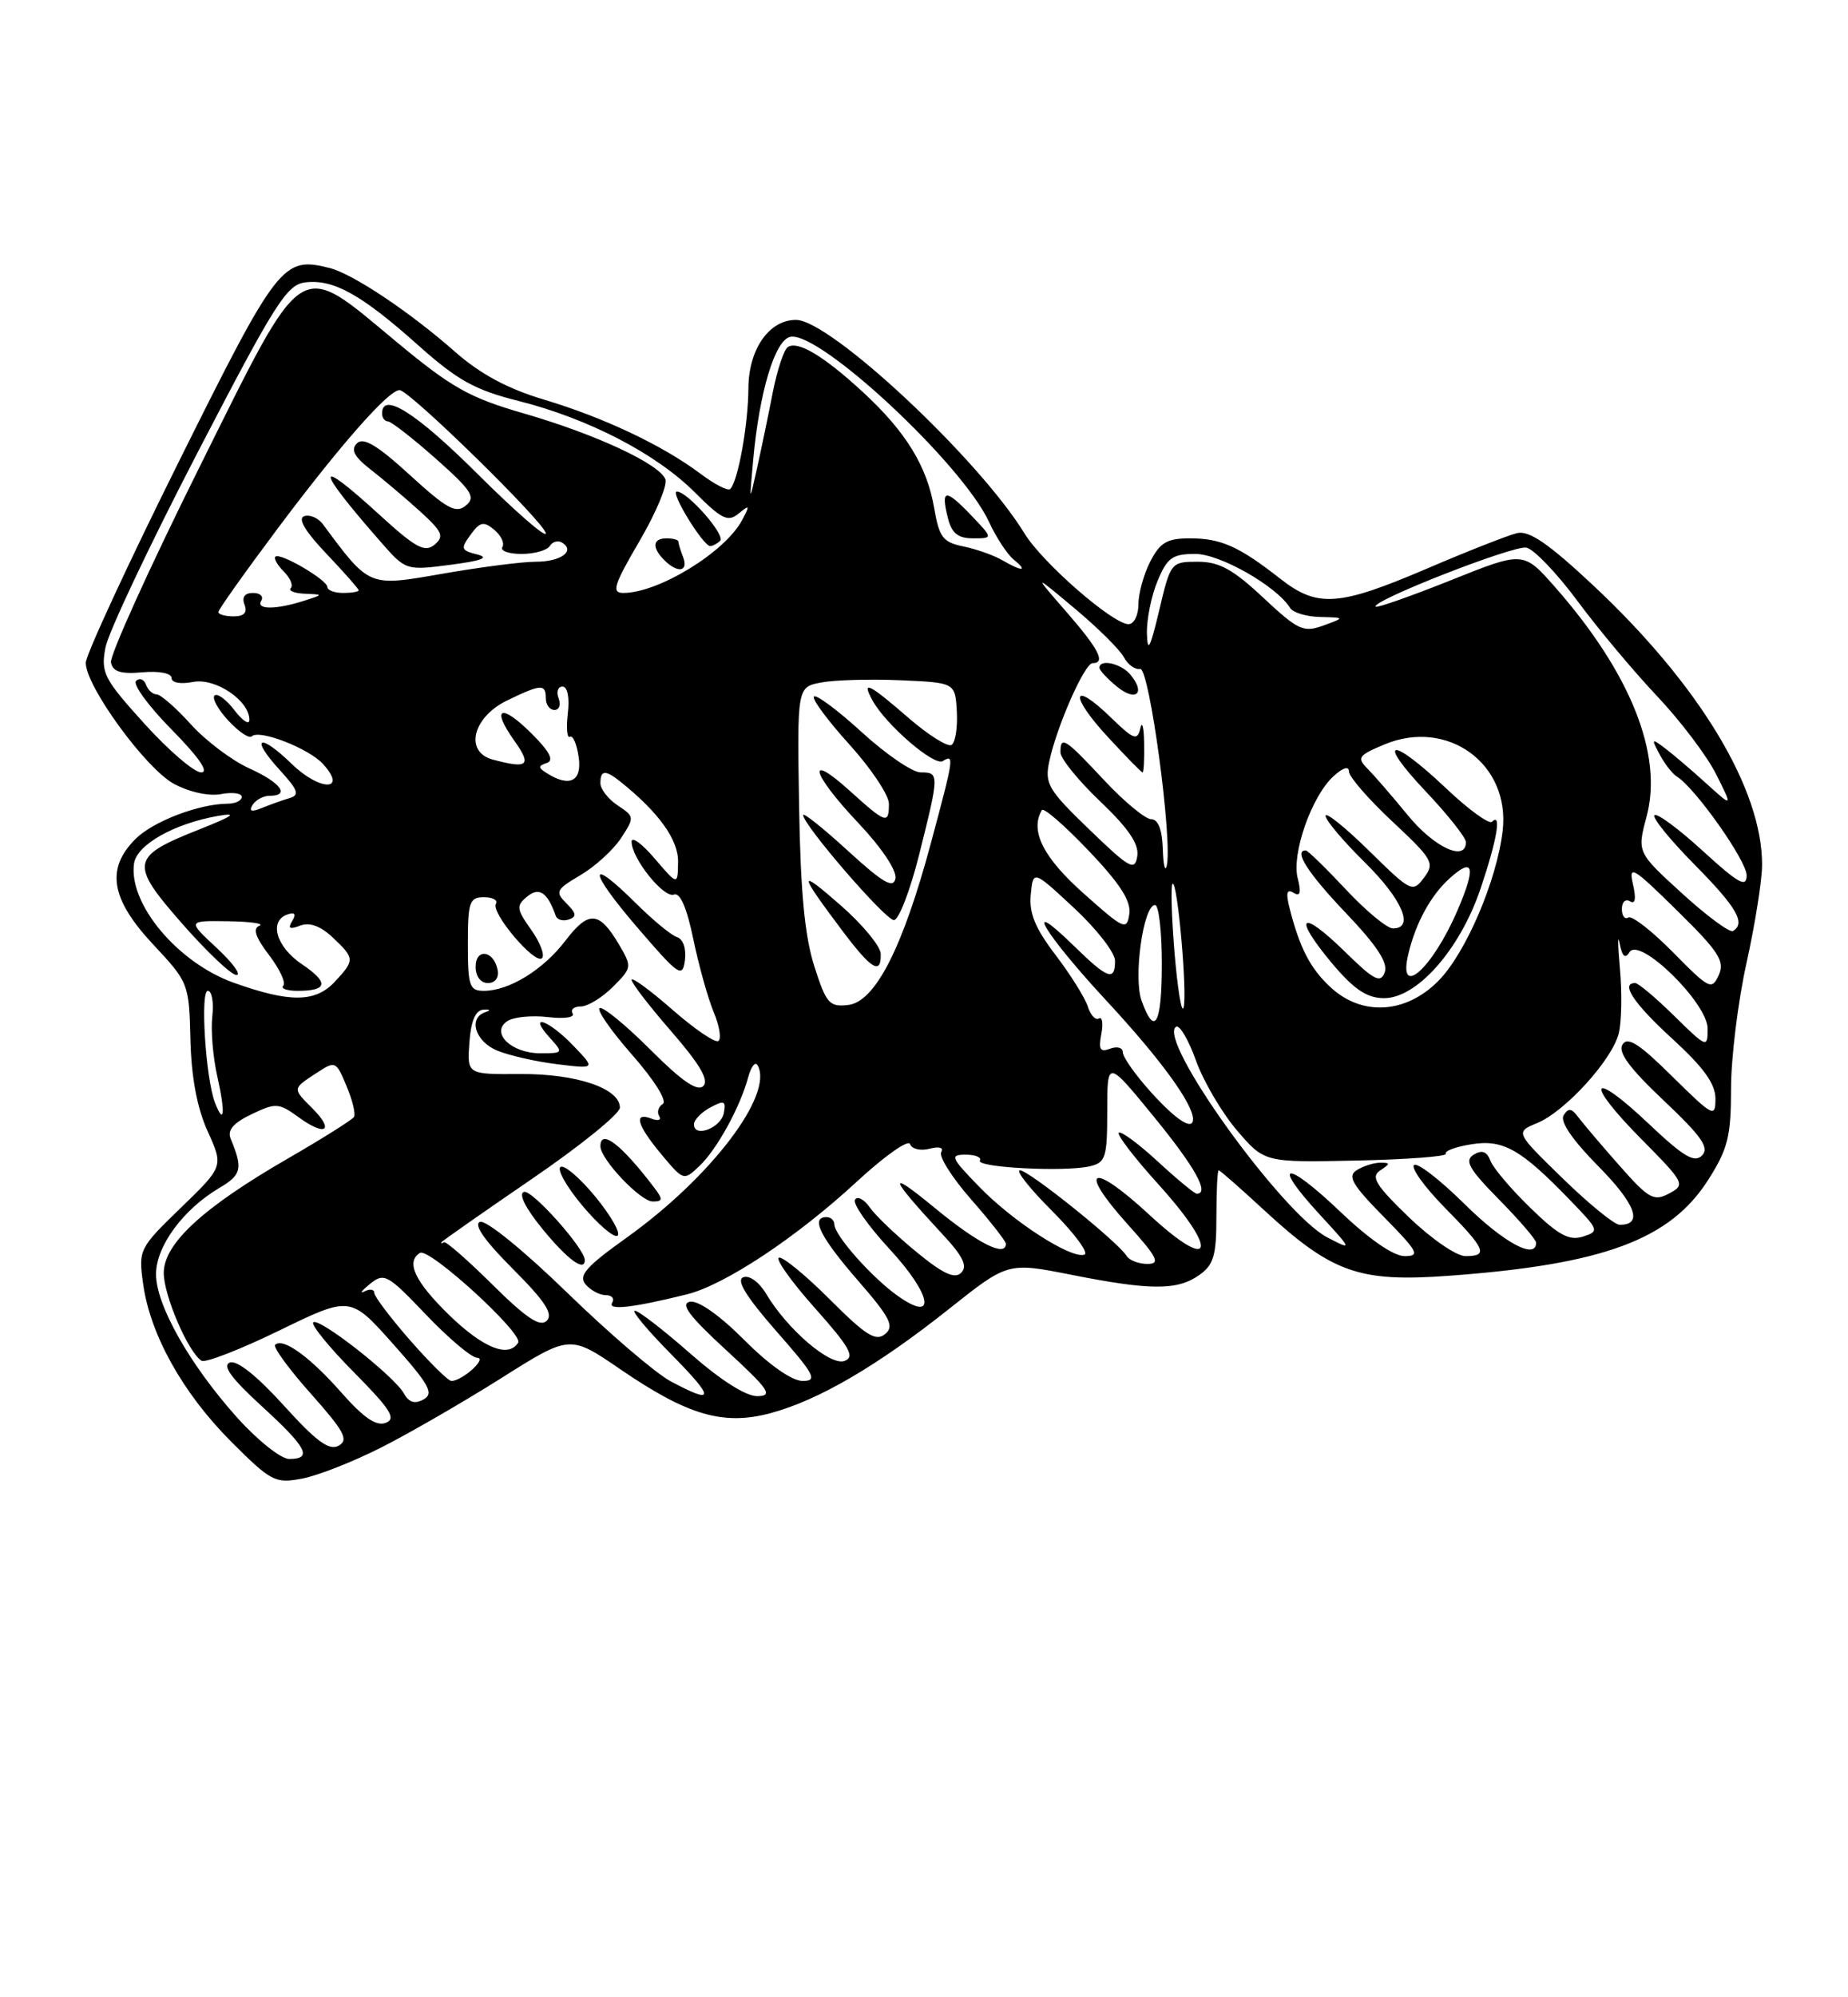 <?xml version="1.0" encoding="UTF-8" standalone="no"?>
<!DOCTYPE svg PUBLIC "-//W3C//DTD SVG 1.1//EN" "http://www.w3.org/Graphics/SVG/1.1/DTD/svg11.dtd" >
<svg xmlns="http://www.w3.org/2000/svg" xmlns:xlink="http://www.w3.org/1999/xlink" version="1.1" viewBox="0 0 237 256">
 <g >
 <path fill="currentColor"
d=" M 48.93 185.51 C 52.54 183.68 59.46 179.68 64.30 176.63 C 73.09 171.08 73.09 171.08 79.55 175.50 C 88.19 181.41 92.76 182.75 98.81 181.13 C 104.96 179.48 112.52 175.07 121.72 167.76 C 129.25 161.78 129.25 161.78 137.38 163.39 C 147.53 165.40 150.96 165.42 153.78 163.44 C 155.65 162.13 156.00 160.95 156.00 155.94 C 156.00 152.67 156.13 150.00 156.29 150.00 C 156.46 150.00 159.03 152.26 162.02 155.02 C 170.80 163.13 174.25 164.37 185.80 163.52 C 205.64 162.07 214.21 158.90 219.10 151.18 C 221.60 147.24 222.00 145.63 222.00 139.50 C 222.00 135.60 222.89 128.37 223.98 123.45 C 225.07 118.53 225.97 112.88 225.98 110.91 C 226.04 101.16 217.91 87.72 204.24 74.95 C 198.59 69.67 196.09 67.96 194.56 68.33 C 193.43 68.60 188.22 70.64 183.00 72.88 C 171.62 77.74 168.96 77.92 164.14 74.14 C 158.89 70.03 156.58 69.00 152.59 69.00 C 149.68 69.00 148.78 69.53 147.53 71.95 C 146.69 73.57 146.00 76.05 146.00 77.45 C 146.00 78.85 145.43 80.00 144.73 80.00 C 142.72 80.00 133.71 72.15 131.40 68.39 C 125.52 58.79 106.47 41.00 102.08 41.00 C 98.62 41.00 96.00 44.78 95.98 49.79 C 95.95 54.47 94.65 61.68 93.65 62.68 C 93.37 62.97 91.64 62.08 89.82 60.71 C 84.99 57.09 77.45 53.52 69.77 51.22 C 65.11 49.83 61.61 47.95 58.38 45.11 C 52.56 39.98 45.25 35.10 42.27 34.35 C 36.27 32.85 35.64 33.65 22.97 59.10 C 16.39 72.32 11.00 83.96 11.00 84.96 C 11.00 87.97 18.70 98.52 22.31 100.47 C 24.29 101.53 26.80 102.08 28.35 101.78 C 29.81 101.51 31.00 101.66 31.00 102.14 C 31.00 102.61 30.21 103.00 29.25 103.01 C 25.54 103.02 19.64 105.27 17.37 107.54 C 13.56 111.35 14.20 115.23 19.62 121.03 C 24.18 125.90 24.25 126.06 24.42 133.23 C 24.54 138.10 25.27 141.99 26.63 145.00 C 28.67 149.50 28.67 149.50 23.21 154.79 C 17.85 159.97 17.75 160.17 18.35 164.53 C 19.24 171.04 23.45 178.58 29.64 184.77 C 34.76 189.89 35.29 190.17 38.72 189.52 C 40.73 189.15 45.32 187.34 48.93 185.51 Z  M 30.48 181.77 C 24.37 174.97 20.02 167.31 20.01 163.33 C 20.00 159.75 23.48 155.01 28.13 152.26 C 30.99 150.58 31.17 149.78 29.58 145.95 C 29.13 144.86 29.92 143.93 32.27 142.81 C 35.39 141.32 35.75 141.35 38.34 143.23 C 41.74 145.70 42.92 144.92 40.08 142.08 C 37.49 139.49 37.48 139.57 40.53 137.57 C 43.02 135.94 43.08 135.96 44.44 139.20 C 45.20 141.00 45.63 142.78 45.40 143.16 C 45.17 143.53 41.35 145.93 36.92 148.49 C 26.02 154.78 21.00 159.40 21.00 163.16 C 21.00 166.05 24.15 173.36 25.85 174.41 C 26.34 174.71 30.83 172.96 35.83 170.53 C 44.93 166.10 44.93 166.10 50.43 172.28 C 55.06 177.48 55.68 178.60 54.33 179.36 C 53.20 179.99 52.45 179.77 51.80 178.60 C 50.54 176.36 40.88 168.79 40.17 169.49 C 39.87 169.80 42.21 172.68 45.39 175.89 C 50.11 180.66 50.85 181.84 49.47 182.37 C 48.26 182.84 46.63 181.72 43.78 178.49 C 39.74 173.90 36.27 171.40 35.29 172.37 C 35.00 172.67 37.07 175.50 39.89 178.66 C 44.16 183.46 44.75 184.56 43.43 185.30 C 42.22 185.97 40.58 184.77 36.39 180.14 C 32.97 176.36 30.38 174.30 29.48 174.64 C 28.47 175.03 29.67 176.67 33.53 180.20 C 39.37 185.54 40.14 187.00 37.09 187.00 C 36.04 187.00 33.07 184.64 30.48 181.77 Z  M 86.00 177.04 C 84.08 176.01 78.08 170.88 72.69 165.64 C 67.15 160.26 62.31 156.33 61.56 156.61 C 60.70 156.94 62.15 159.02 65.76 162.63 C 69.89 166.76 70.98 168.42 70.12 169.28 C 69.27 170.13 67.53 168.98 63.18 164.68 C 60.00 161.53 57.19 159.07 56.94 159.22 C 56.70 159.38 56.54 159.38 56.59 159.24 C 56.65 159.10 61.82 155.48 68.09 151.19 C 74.37 146.91 79.50 142.76 79.50 141.97 C 79.50 139.49 73.91 137.61 66.70 137.66 C 59.90 137.71 59.90 137.71 60.20 133.61 C 60.40 130.83 60.98 129.48 62.00 129.41 C 62.87 129.35 62.97 129.48 62.25 129.73 C 60.01 130.48 60.93 133.48 63.75 134.65 C 65.26 135.28 68.72 136.07 71.44 136.40 C 76.39 137.01 76.39 137.01 73.51 134.01 C 70.34 130.70 67.59 129.78 70.50 133.00 C 72.27 134.96 72.25 135.00 69.28 135.00 C 65.56 135.00 62.86 132.36 65.06 130.88 C 65.85 130.35 68.19 130.12 70.25 130.36 C 72.35 130.61 73.75 130.41 73.44 129.90 C 73.13 129.41 73.60 129.00 74.49 129.00 C 75.37 129.00 77.22 127.87 78.60 126.49 C 81.06 124.03 81.07 123.93 79.36 121.02 C 76.84 116.77 75.49 116.67 72.52 120.56 C 69.67 124.31 65.28 127.00 62.05 127.00 C 60.21 127.00 60.00 126.38 60.00 121.00 C 60.00 115.61 60.21 115.00 62.06 115.00 C 63.19 115.00 63.89 115.38 63.60 115.84 C 62.91 116.96 68.61 123.69 69.51 122.81 C 69.90 122.43 69.27 120.79 68.12 119.17 C 66.24 116.52 66.18 116.09 67.59 114.93 C 69.14 113.64 70.21 114.35 71.28 117.40 C 71.46 117.89 72.20 118.10 72.93 117.86 C 73.99 117.50 73.93 117.07 72.65 115.79 C 71.16 114.31 71.30 114.02 74.44 112.17 C 76.32 111.06 78.66 108.93 79.64 107.43 C 81.39 104.76 81.38 104.66 79.21 103.23 C 78.00 102.42 77.00 101.14 77.00 100.38 C 77.00 98.67 77.64 98.64 79.64 100.25 C 84.51 104.16 87.00 107.64 86.96 110.47 C 86.92 113.50 86.92 113.50 83.96 110.04 C 82.33 108.13 81.00 107.16 81.00 107.88 C 81.00 110.02 85.13 115.17 86.43 114.66 C 87.22 114.36 88.08 116.33 88.91 120.35 C 89.61 123.73 90.79 127.95 91.53 129.73 C 92.27 131.50 92.54 133.17 92.12 133.43 C 91.70 133.69 89.02 131.86 86.18 129.37 C 83.33 126.88 81.00 125.18 81.00 125.59 C 81.00 126.01 83.31 129.00 86.13 132.24 C 89.75 136.41 90.95 138.45 90.20 139.20 C 89.45 139.95 87.46 138.59 83.46 134.59 C 80.33 131.46 77.39 129.04 76.92 129.20 C 76.45 129.37 78.31 132.06 81.05 135.18 C 83.94 138.47 85.60 141.13 85.00 141.50 C 84.43 141.85 84.22 142.55 84.54 143.06 C 84.85 143.56 84.41 143.71 83.55 143.38 C 81.20 142.48 81.68 144.20 84.84 147.98 C 87.66 151.35 87.69 151.36 89.71 149.44 C 91.96 147.30 94.94 141.86 95.96 138.05 C 96.33 136.69 96.87 136.01 97.16 136.54 C 99.27 140.27 91.16 150.93 80.34 158.65 C 75.18 162.33 74.16 163.49 75.09 164.61 C 75.73 165.37 76.89 166.00 77.68 166.00 C 78.47 166.00 78.84 166.44 78.51 166.98 C 77.89 167.99 81.16 167.62 88.09 165.90 C 92.97 164.69 102.18 158.58 109.91 151.43 C 113.44 148.17 116.50 146.01 116.71 146.64 C 116.92 147.27 118.04 147.54 119.20 147.24 C 120.45 146.91 121.06 147.09 120.71 147.67 C 120.37 148.21 122.10 150.94 124.55 153.74 C 127.00 156.53 129.00 159.09 129.00 159.41 C 129.00 161.19 125.44 159.40 119.84 154.79 C 113.63 149.68 113.97 150.77 120.92 158.25 C 123.51 161.03 124.11 162.29 123.27 163.13 C 122.44 163.96 120.95 163.28 117.51 160.45 C 114.96 158.36 112.27 155.80 111.54 154.75 C 110.81 153.71 109.96 153.26 109.65 153.77 C 109.33 154.27 111.32 157.10 114.06 160.07 C 119.54 165.99 120.16 169.68 115.08 166.06 C 111.77 163.70 107.00 158.31 107.00 156.92 C 107.00 156.42 106.55 156.00 106.00 156.00 C 103.92 156.00 105.17 158.53 109.98 164.07 C 114.18 168.90 114.73 169.98 113.51 170.99 C 112.32 171.98 111.04 171.17 106.42 166.55 C 103.32 163.45 100.38 161.04 99.90 161.20 C 99.42 161.37 101.49 164.27 104.50 167.65 C 108.97 172.66 109.67 173.91 108.32 174.43 C 106.50 175.13 100.99 170.42 98.26 165.84 C 97.36 164.33 96.10 163.41 95.32 163.71 C 94.38 164.07 95.68 166.19 99.56 170.62 C 104.49 176.22 104.90 177.00 102.93 177.00 C 101.57 177.00 98.65 174.96 95.45 171.75 C 92.28 168.57 89.53 166.64 88.48 166.85 C 87.20 167.11 88.38 168.68 93.13 173.05 C 98.62 178.10 99.18 178.91 97.15 178.95 C 95.69 178.98 92.45 176.93 88.54 173.50 C 85.10 170.47 81.89 168.00 81.42 168.00 C 80.95 168.00 83.01 170.47 86.00 173.50 C 91.73 179.30 91.73 180.10 86.00 177.04 Z  M 75.00 161.51 C 75.00 160.04 68.21 152.43 67.20 152.77 C 66.46 153.01 67.39 154.86 69.62 157.58 C 72.79 161.45 75.00 163.06 75.00 161.51 Z  M 76.40 153.44 C 74.41 151.01 72.38 149.27 71.89 149.57 C 71.40 149.87 72.65 152.10 74.67 154.51 C 76.69 156.93 78.72 158.67 79.18 158.39 C 79.65 158.10 78.39 155.88 76.40 153.44 Z  M 83.92 152.25 C 79.71 146.70 77.00 144.61 77.00 146.92 C 77.00 148.58 82.14 154.00 83.71 154.00 C 85.01 154.00 85.04 153.73 83.92 152.25 Z  M 63.82 124.33 C 63.34 121.82 61.00 121.48 61.00 123.92 C 61.00 125.15 61.65 126.00 62.57 126.00 C 63.50 126.00 64.01 125.32 63.82 124.33 Z  M 86.84 120.12 C 86.10 119.89 83.76 117.96 81.63 115.85 C 75.34 109.59 75.36 111.46 81.67 118.80 C 87.05 125.07 87.53 125.40 87.84 123.08 C 88.03 121.61 87.62 120.38 86.84 120.12 Z  M 52.58 171.77 C 50.06 168.89 48.00 166.16 48.00 165.71 C 48.00 165.25 47.44 165.17 46.75 165.52 C 46.06 165.86 46.37 165.44 47.44 164.57 C 49.27 163.09 49.69 163.32 54.63 168.50 C 57.51 171.52 60.46 174.01 61.19 174.03 C 62.54 174.06 59.28 177.00 57.89 177.00 C 57.48 177.00 55.10 174.65 52.58 171.77 Z  M 57.59 168.54 C 53.20 164.26 52.01 161.73 53.86 160.59 C 55.03 159.86 67.15 170.94 66.45 172.09 C 65.21 174.09 61.96 172.78 57.59 168.54 Z  M 144.48 160.97 C 143.37 159.17 131.94 150.00 130.81 150.00 C 130.21 150.00 132.06 152.35 134.94 155.22 C 137.81 158.10 139.67 160.61 139.07 160.81 C 137.35 161.38 129.89 156.57 125.55 152.08 C 121.92 148.34 121.78 148.00 123.86 148.00 C 125.10 148.00 125.91 148.34 125.67 148.75 C 125.13 149.64 136.52 150.24 139.75 149.49 C 141.80 149.01 142.00 148.38 142.00 142.39 C 142.00 135.82 142.00 135.82 148.00 143.16 C 153.28 149.62 155.16 153.00 153.48 153.00 C 153.19 153.00 150.93 151.13 148.46 148.85 C 145.98 146.57 143.74 144.92 143.48 145.19 C 143.22 145.45 145.51 148.43 148.58 151.82 C 156.44 160.51 155.55 163.25 147.33 155.64 C 139.96 148.83 138.11 149.68 144.60 156.90 C 148.46 161.19 148.86 162.00 147.15 162.00 C 146.03 162.00 144.83 161.54 144.48 160.97 Z  M 171.92 155.34 C 164.89 148.64 162.94 148.80 169.16 155.57 C 173.48 160.27 173.48 160.29 170.24 158.61 C 164.45 155.63 148.30 133.17 150.83 131.60 C 151.28 131.33 152.43 133.28 153.38 135.94 C 154.34 138.61 156.71 142.63 158.64 144.89 C 162.16 149.00 162.16 149.00 173.98 148.75 C 180.48 148.61 185.63 148.22 185.42 147.88 C 185.21 147.54 186.67 146.99 188.67 146.67 C 192.77 146.00 195.02 147.27 201.35 153.82 C 205.08 157.67 205.14 157.82 203.00 158.50 C 201.24 159.06 199.86 158.31 196.30 154.85 C 193.83 152.46 191.51 149.73 191.15 148.79 C 190.68 147.57 190.06 147.35 188.99 148.00 C 187.78 148.76 188.38 149.82 192.25 153.75 C 194.86 156.40 197.00 158.89 197.00 159.28 C 197.00 161.53 192.82 159.27 187.81 154.31 C 184.64 151.18 181.73 148.94 181.34 149.33 C 180.94 149.72 182.73 152.19 185.31 154.81 C 190.55 160.13 190.92 161.00 187.93 161.00 C 186.78 161.00 183.52 158.75 180.68 156.01 C 176.42 151.90 175.77 150.84 177.00 150.02 C 178.33 149.14 178.33 149.03 177.00 149.03 C 176.18 149.03 174.83 149.46 174.00 149.98 C 172.77 150.75 173.40 151.84 177.46 155.96 C 181.86 160.43 182.17 161.00 180.14 161.00 C 178.72 161.00 175.59 158.84 171.92 155.34 Z  M 200.41 151.04 C 194.32 145.11 194.32 145.11 197.15 143.94 C 200.74 142.45 206.75 135.85 207.60 132.45 C 207.96 131.01 208.03 127.29 207.75 124.17 C 207.47 121.05 207.45 119.59 207.71 120.91 C 208.04 122.61 208.42 122.94 208.98 122.04 C 210.24 119.99 219.00 128.56 219.00 131.84 C 219.00 134.36 218.90 134.32 214.71 130.21 C 212.35 127.89 210.10 126.00 209.71 126.00 C 207.77 126.00 209.53 128.63 214.50 133.17 C 218.48 136.81 220.00 138.92 220.00 140.82 C 220.00 143.29 219.71 143.14 214.46 137.97 C 210.23 133.78 208.73 132.82 208.08 133.88 C 207.47 134.86 208.98 136.92 213.36 141.05 C 218.23 145.65 219.25 147.11 218.28 148.10 C 217.31 149.09 215.91 148.26 211.47 144.06 C 203.97 136.96 203.10 138.52 210.43 145.93 C 216.07 151.63 216.18 151.84 214.06 152.97 C 212.10 154.02 211.45 153.66 207.69 149.40 C 205.38 146.79 203.01 143.99 202.40 143.18 C 201.55 142.03 201.13 141.98 200.53 142.95 C 200.04 143.75 201.63 146.09 205.00 149.50 C 209.80 154.36 210.76 157.03 207.69 156.98 C 207.04 156.97 203.76 154.30 200.41 151.04 Z  M 89.00 144.11 C 89.00 143.54 89.94 142.57 91.09 141.95 C 92.88 140.99 93.13 141.10 92.83 142.66 C 92.46 144.58 89.00 145.89 89.00 144.11 Z  M 147.62 140.00 C 145.63 137.80 144.00 135.50 144.00 134.89 C 144.00 134.28 143.27 134.07 142.38 134.41 C 141.09 134.90 140.86 134.52 141.24 132.54 C 141.50 131.18 141.36 130.28 140.93 130.54 C 140.50 130.81 139.85 130.11 139.50 128.99 C 139.14 127.88 137.28 124.91 135.37 122.40 C 132.76 118.98 131.96 117.04 132.19 114.67 C 132.50 111.50 132.50 111.50 137.75 116.39 C 140.64 119.07 143.00 122.11 143.00 123.14 C 143.00 125.81 142.07 125.48 137.79 121.30 C 130.86 114.53 133.88 119.63 141.94 128.31 C 148.77 135.67 153.00 141.46 153.00 143.45 C 153.00 144.96 150.87 143.60 147.62 140.00 Z  M 27.56 141.31 C 26.37 138.18 25.66 127.00 26.65 127.00 C 27.17 127.00 27.43 128.46 27.23 130.25 C 27.02 132.04 27.31 135.51 27.87 137.97 C 28.92 142.61 28.76 144.41 27.56 141.31 Z  M 146.40 128.25 C 145.33 125.25 146.63 116.00 148.13 116.00 C 148.61 116.00 149.00 119.38 149.00 123.50 C 149.00 131.30 148.09 132.96 146.40 128.25 Z  M 150.63 122.12 C 150.25 117.51 150.13 113.54 150.37 113.29 C 151.00 112.67 152.31 127.56 151.78 129.17 C 151.53 129.90 151.02 126.73 150.63 122.12 Z  M 104.42 123.81 C 103.20 119.98 102.66 114.26 102.48 103.27 C 102.23 88.05 102.23 88.05 105.36 87.47 C 107.09 87.15 111.65 87.02 115.50 87.19 C 122.50 87.50 122.50 87.50 122.71 91.22 C 122.82 93.26 122.52 95.18 122.03 95.48 C 121.55 95.78 119.06 94.22 116.51 92.01 C 111.41 87.59 110.45 87.13 111.88 89.75 C 113.58 92.87 119.80 98.24 120.91 97.55 C 122.41 96.63 122.35 97.03 119.38 108.08 C 115.78 121.48 112.24 128.41 108.78 128.81 C 106.36 129.09 105.96 128.63 104.42 123.81 Z  M 112.95 122.25 C 112.93 121.29 110.60 118.47 107.77 116.00 C 102.32 111.24 102.36 111.74 108.00 119.26 C 111.76 124.26 113.03 125.03 112.95 122.25 Z  M 117.88 109.54 C 120.47 99.21 120.47 99.00 118.08 99.00 C 117.02 99.00 113.63 96.69 110.55 93.87 C 107.46 91.05 104.69 88.98 104.39 89.28 C 104.09 89.57 106.14 92.34 108.93 95.42 C 111.72 98.50 114.00 101.92 114.00 103.01 C 114.00 105.69 113.64 105.57 109.00 101.38 C 103.29 96.22 104.05 99.11 110.09 105.50 C 113.06 108.64 115.03 111.59 114.84 112.59 C 114.57 113.94 113.25 113.17 108.75 109.06 C 105.59 106.16 103.00 104.10 103.00 104.47 C 103.00 105.72 113.49 117.87 114.63 117.93 C 115.25 117.97 116.71 114.19 117.88 109.54 Z  M 170.64 126.54 C 168.02 124.12 166.66 121.46 165.36 116.31 C 164.89 114.43 165.04 113.91 165.89 114.43 C 166.75 114.96 166.90 114.43 166.42 112.54 C 165.63 109.38 168.23 102.01 171.04 99.47 C 172.24 98.38 173.00 98.15 173.00 98.89 C 173.00 99.55 175.50 102.43 178.56 105.29 C 183.78 110.17 184.03 110.63 182.62 112.50 C 181.17 114.44 180.96 114.34 175.56 109.03 C 172.50 106.03 170.00 104.02 170.00 104.57 C 170.00 105.12 172.25 107.79 175.00 110.50 C 179.84 115.27 181.44 119.00 178.64 119.00 C 177.89 119.00 175.17 116.75 172.60 114.00 C 170.02 111.25 167.71 109.00 167.46 109.00 C 165.86 109.00 167.74 111.92 172.62 117.04 C 176.61 121.23 178.05 123.43 177.58 124.64 C 177.04 126.07 176.21 125.64 172.49 121.99 C 166.85 116.46 165.71 117.31 170.70 123.32 C 173.56 126.74 175.22 127.89 177.40 127.94 C 181.66 128.03 187.22 121.76 189.88 113.89 C 191.99 107.64 192.60 104.07 191.34 105.33 C 190.98 105.69 188.30 103.74 185.40 100.99 C 178.30 94.28 176.40 94.62 182.85 101.44 C 185.68 104.43 188.00 107.36 188.00 107.94 C 188.00 110.50 183.94 108.63 180.57 104.52 C 178.56 102.06 176.21 99.36 175.37 98.51 C 173.98 97.12 174.20 96.82 177.54 95.42 C 185.65 92.03 193.72 97.92 192.71 106.50 C 191.95 112.91 187.95 122.23 184.44 125.75 C 180.26 129.95 174.66 130.27 170.64 126.54 Z  M 30.00 125.97 C 22.80 123.41 16.45 115.84 17.19 110.68 C 17.53 108.27 22.33 105.56 28.00 104.57 C 30.55 104.13 29.88 104.60 25.56 106.31 C 16.73 109.80 16.57 110.65 23.39 118.42 C 26.57 122.04 29.69 124.99 30.33 124.97 C 30.98 124.96 29.82 123.38 27.76 121.47 C 24.03 118.00 24.03 118.00 29.26 118.08 C 32.14 118.12 33.94 118.38 33.26 118.66 C 32.39 119.01 32.76 120.13 34.51 122.42 C 35.87 124.21 36.69 125.97 36.33 126.34 C 35.96 126.70 36.79 127.00 38.17 127.00 C 42.04 127.00 42.21 125.94 38.71 123.58 C 35.40 121.35 34.45 118.02 36.89 117.20 C 37.82 116.89 38.01 117.17 37.48 118.04 C 36.88 119.00 37.15 119.16 38.49 118.64 C 39.70 118.18 41.10 118.68 42.66 120.15 C 45.51 122.83 45.52 123.06 42.96 125.81 C 40.46 128.50 37.21 128.54 30.00 125.97 Z  M 214.58 122.08 C 211.87 119.33 209.29 117.32 208.83 117.60 C 208.37 117.89 208.00 117.39 208.00 116.50 C 208.00 115.61 208.47 115.17 209.04 115.52 C 209.72 115.94 209.85 115.19 209.42 113.33 C 208.84 110.79 209.41 111.13 215.06 116.69 C 220.44 121.97 221.22 123.19 220.43 124.97 C 219.54 126.95 219.21 126.78 214.58 122.08 Z  M 180.62 122.25 C 181.57 118.27 183.49 114.77 185.90 112.59 C 188.99 109.79 189.32 111.08 186.95 116.61 C 183.72 124.16 179.20 128.18 180.62 122.25 Z  M 215.72 114.51 C 209.94 109.24 209.94 109.24 211.18 104.62 C 213.29 96.72 209.11 86.25 199.44 75.26 C 195.37 70.64 195.37 70.64 186.07 74.37 C 180.95 76.41 176.61 77.94 176.43 77.76 C 175.73 77.06 194.10 69.87 195.75 70.19 C 196.71 70.38 199.65 73.45 202.29 77.01 C 204.93 80.58 209.53 86.07 212.51 89.22 C 215.49 92.37 218.90 96.87 220.08 99.22 C 222.23 103.50 222.23 103.50 218.86 100.45 C 217.01 98.77 214.64 96.74 213.59 95.95 C 211.79 94.59 211.75 94.64 212.84 96.69 C 213.48 97.90 214.48 99.18 215.05 99.53 C 217.40 100.98 224.00 110.32 224.00 112.19 C 224.00 113.83 222.97 113.26 218.37 109.06 C 215.28 106.23 212.49 104.17 212.18 104.49 C 211.87 104.80 214.18 107.64 217.31 110.81 C 222.73 116.29 223.92 118.33 222.25 119.33 C 221.84 119.58 218.90 117.41 215.72 114.51 Z  M 138.92 114.47 C 133.77 109.88 132.06 106.46 133.62 103.83 C 133.84 103.47 136.52 105.79 139.59 109.01 C 143.64 113.26 145.07 115.47 144.83 117.15 C 144.52 119.30 144.15 119.14 138.92 114.47 Z  M 139.70 106.32 C 134.43 101.24 133.96 100.45 134.56 97.62 C 135.51 93.13 139.09 85.00 140.12 85.00 C 141.85 85.00 140.93 83.21 136.75 78.41 C 132.50 73.53 132.50 73.53 137.84 78.00 C 140.77 80.45 143.60 83.25 144.12 84.22 C 144.64 85.19 145.58 85.87 146.22 85.74 C 147.40 85.49 150.43 107.93 149.62 111.00 C 149.41 111.83 149.18 110.81 149.12 108.75 C 149.04 106.31 148.52 105.00 147.64 105.00 C 146.89 105.00 144.17 102.75 141.60 100.00 C 136.55 94.60 136.00 94.25 136.00 96.43 C 136.00 97.22 138.29 100.05 141.10 102.72 C 144.75 106.20 146.10 108.20 145.85 109.75 C 145.54 111.68 144.88 111.32 139.70 106.32 Z  M 146.73 95.25 C 146.70 93.19 146.47 92.33 146.24 93.36 C 145.86 94.99 145.40 94.81 142.42 91.92 C 137.43 87.09 137.12 89.09 142.04 94.42 C 144.36 96.94 146.38 99.00 146.53 99.00 C 146.68 99.00 146.77 97.31 146.73 95.25 Z  M 144.97 86.47 C 143.78 85.03 141.00 84.42 141.00 85.59 C 141.00 85.91 142.01 87.00 143.25 88.01 C 145.69 90.00 146.96 88.86 144.97 86.47 Z  M 32.39 103.17 C 32.79 102.53 33.77 102.00 34.56 102.00 C 37.26 102.00 36.01 100.31 31.96 98.48 C 29.75 97.48 26.37 94.94 24.47 92.83 C 22.56 90.72 20.59 89.00 20.09 89.00 C 19.58 89.00 18.97 88.44 18.72 87.75 C 18.47 87.06 17.90 86.85 17.45 87.27 C 16.99 87.70 19.05 90.51 22.02 93.52 C 25.50 97.05 26.85 99.00 25.80 99.00 C 24.90 99.00 21.63 96.19 18.52 92.76 C 13.31 87.00 12.92 86.24 13.52 83.01 C 13.88 81.08 19.20 69.83 25.34 58.00 C 35.33 38.76 36.78 36.47 39.18 36.19 C 42.79 35.77 46.36 37.76 53.63 44.25 C 58.68 48.75 60.89 49.98 66.46 51.38 C 75.42 53.63 84.15 58.15 89.10 63.10 C 92.57 66.57 93.36 66.95 94.73 65.82 C 96.15 64.65 96.20 64.74 95.17 66.67 C 92.99 70.77 84.45 76.00 79.94 76.00 C 78.40 76.00 78.70 75.02 81.99 69.39 C 84.12 65.76 85.62 62.18 85.34 61.44 C 84.58 59.46 76.40 55.66 67.18 52.99 C 60.21 50.98 57.95 49.71 50.86 43.83 C 38.04 33.19 39.25 32.41 25.44 60.16 C 19.10 72.90 14.06 84.04 14.23 84.91 C 14.47 86.10 15.49 86.42 18.28 86.17 C 20.42 85.98 22.00 86.29 22.00 86.90 C 22.00 87.51 23.15 87.72 24.75 87.41 C 27.62 86.84 32.02 89.81 31.98 92.29 C 31.97 92.96 31.10 92.38 30.05 91.01 C 29.00 89.65 27.86 88.81 27.51 89.15 C 27.17 89.50 27.97 90.95 29.29 92.37 C 30.62 93.80 31.96 94.70 32.28 94.38 C 33.23 93.44 39.61 95.92 41.44 97.94 C 44.60 101.43 41.03 101.42 37.43 97.93 C 33.22 93.85 32.01 94.47 35.90 98.72 C 38.26 101.31 38.46 101.91 37.12 102.30 C 36.23 102.56 34.64 103.13 33.59 103.56 C 32.24 104.11 31.89 103.99 32.39 103.17 Z  M 87.61 71.42 C 87.27 70.55 87.00 69.65 87.00 69.42 C 87.00 69.19 86.33 69.00 85.50 69.00 C 83.69 69.00 83.57 70.17 85.20 71.80 C 86.91 73.51 88.32 73.28 87.61 71.42 Z  M 92.35 69.32 C 93.08 68.59 88.17 63.00 86.80 63.00 C 85.89 63.00 90.16 69.97 91.08 69.99 C 91.40 69.99 91.97 69.69 92.35 69.32 Z  M 70.14 99.11 C 68.99 98.38 68.99 98.17 70.13 97.79 C 71.08 97.47 70.50 96.34 68.20 94.05 C 64.27 90.11 62.91 90.65 65.96 94.94 C 68.23 98.13 67.73 98.57 63.20 97.36 C 59.54 96.38 60.60 91.95 65.00 89.80 C 69.38 87.67 70.00 87.63 70.00 89.50 C 70.00 90.33 70.50 91.00 71.11 91.00 C 71.72 91.00 71.95 90.33 71.64 89.50 C 71.32 88.67 71.55 88.00 72.14 88.00 C 72.78 88.00 73.06 89.40 72.82 91.43 C 72.60 93.32 72.72 94.67 73.10 94.44 C 73.47 94.21 73.97 95.37 74.21 97.01 C 74.67 100.13 73.07 100.96 70.14 99.11 Z  M 147.09 81.22 C 147.04 79.41 147.65 76.38 148.45 74.47 C 149.70 71.47 150.36 71.00 153.30 71.00 C 156.48 71.00 163.73 75.14 165.46 77.93 C 165.82 78.52 167.55 79.04 169.31 79.08 C 172.50 79.16 172.50 79.16 169.71 80.18 C 167.16 81.10 166.48 80.79 162.00 76.60 C 158.11 72.96 156.36 72.00 153.61 72.00 C 150.18 72.00 150.12 72.07 148.66 78.25 C 147.51 83.09 147.16 83.76 147.09 81.22 Z  M 28.00 78.45 C 28.00 78.15 31.44 73.31 35.64 67.70 C 43.65 57.02 49.83 50.00 51.24 50.00 C 52.51 50.00 70.00 67.13 70.00 68.37 C 70.00 68.97 66.05 65.53 61.23 60.73 C 53.37 52.91 49.00 50.14 49.00 53.00 C 49.00 53.55 49.34 54.00 49.75 54.01 C 50.16 54.02 52.92 56.16 55.88 58.78 C 60.51 62.89 61.05 63.72 59.74 64.80 C 58.47 65.86 57.31 65.22 52.56 60.88 C 48.38 57.06 46.60 56.00 45.78 56.82 C 44.95 57.65 45.42 58.54 47.58 60.22 C 49.19 61.47 52.01 63.86 53.86 65.53 C 56.75 68.16 57.00 68.75 55.72 69.82 C 54.48 70.85 53.30 70.21 48.72 66.03 C 40.24 58.28 40.32 59.77 48.90 69.54 C 52.03 73.11 52.10 73.13 57.78 72.39 C 61.78 71.87 62.81 71.48 61.21 71.07 C 59.12 70.55 59.04 70.32 60.35 68.54 C 61.56 66.87 62.03 66.78 63.38 67.90 C 64.26 68.63 64.73 69.63 64.43 70.11 C 64.13 70.60 65.23 71.00 66.88 71.00 C 68.53 71.00 70.16 70.54 70.51 69.98 C 70.86 69.42 71.56 69.23 72.09 69.55 C 73.82 70.63 71.92 72.00 68.69 72.00 C 66.94 72.00 61.55 72.70 56.72 73.54 C 47.22 75.20 47.42 75.29 41.41 67.19 C 40.81 66.38 39.73 65.92 39.01 66.16 C 38.15 66.45 39.12 68.09 41.85 70.96 C 44.13 73.36 46.00 75.48 46.00 75.66 C 46.00 75.85 45.10 76.00 44.00 76.00 C 42.90 76.00 42.00 75.66 41.99 75.25 C 41.99 74.33 35.89 70.77 35.32 71.35 C 35.09 71.58 35.58 72.44 36.40 73.26 C 37.23 74.09 37.63 75.04 37.29 75.38 C 36.95 75.72 37.75 76.04 39.08 76.10 C 41.50 76.20 41.50 76.20 39.00 77.00 C 35.39 78.16 32.79 78.16 33.50 77.00 C 33.84 76.45 33.37 76.00 32.45 76.00 C 31.38 76.00 30.99 76.54 31.36 77.50 C 31.75 78.52 31.31 79.00 29.97 79.00 C 28.89 79.00 28.00 78.75 28.00 78.45 Z  M 128.53 71.80 C 127.45 71.17 125.21 70.38 123.56 70.04 C 120.93 69.51 120.45 68.87 119.81 65.15 C 118.89 59.75 116.18 55.34 110.64 50.23 C 105.65 45.64 102.36 43.66 101.05 44.47 C 100.55 44.78 99.68 47.39 99.11 50.27 C 98.55 53.15 97.64 57.52 97.09 60.00 C 96.09 64.50 96.09 64.50 96.59 58.99 C 97.38 50.23 99.39 43.55 101.37 43.17 C 105.13 42.44 123.41 59.47 126.84 66.90 C 127.75 68.88 129.18 71.05 130.00 71.72 C 131.89 73.25 131.11 73.30 128.53 71.80 Z  M 124.51 66.01 C 121.24 62.60 120.63 62.67 121.56 66.38 C 122.06 68.36 122.85 69.00 124.80 69.00 C 127.37 69.00 127.37 69.00 124.51 66.01 Z "/>
</g>
</svg>